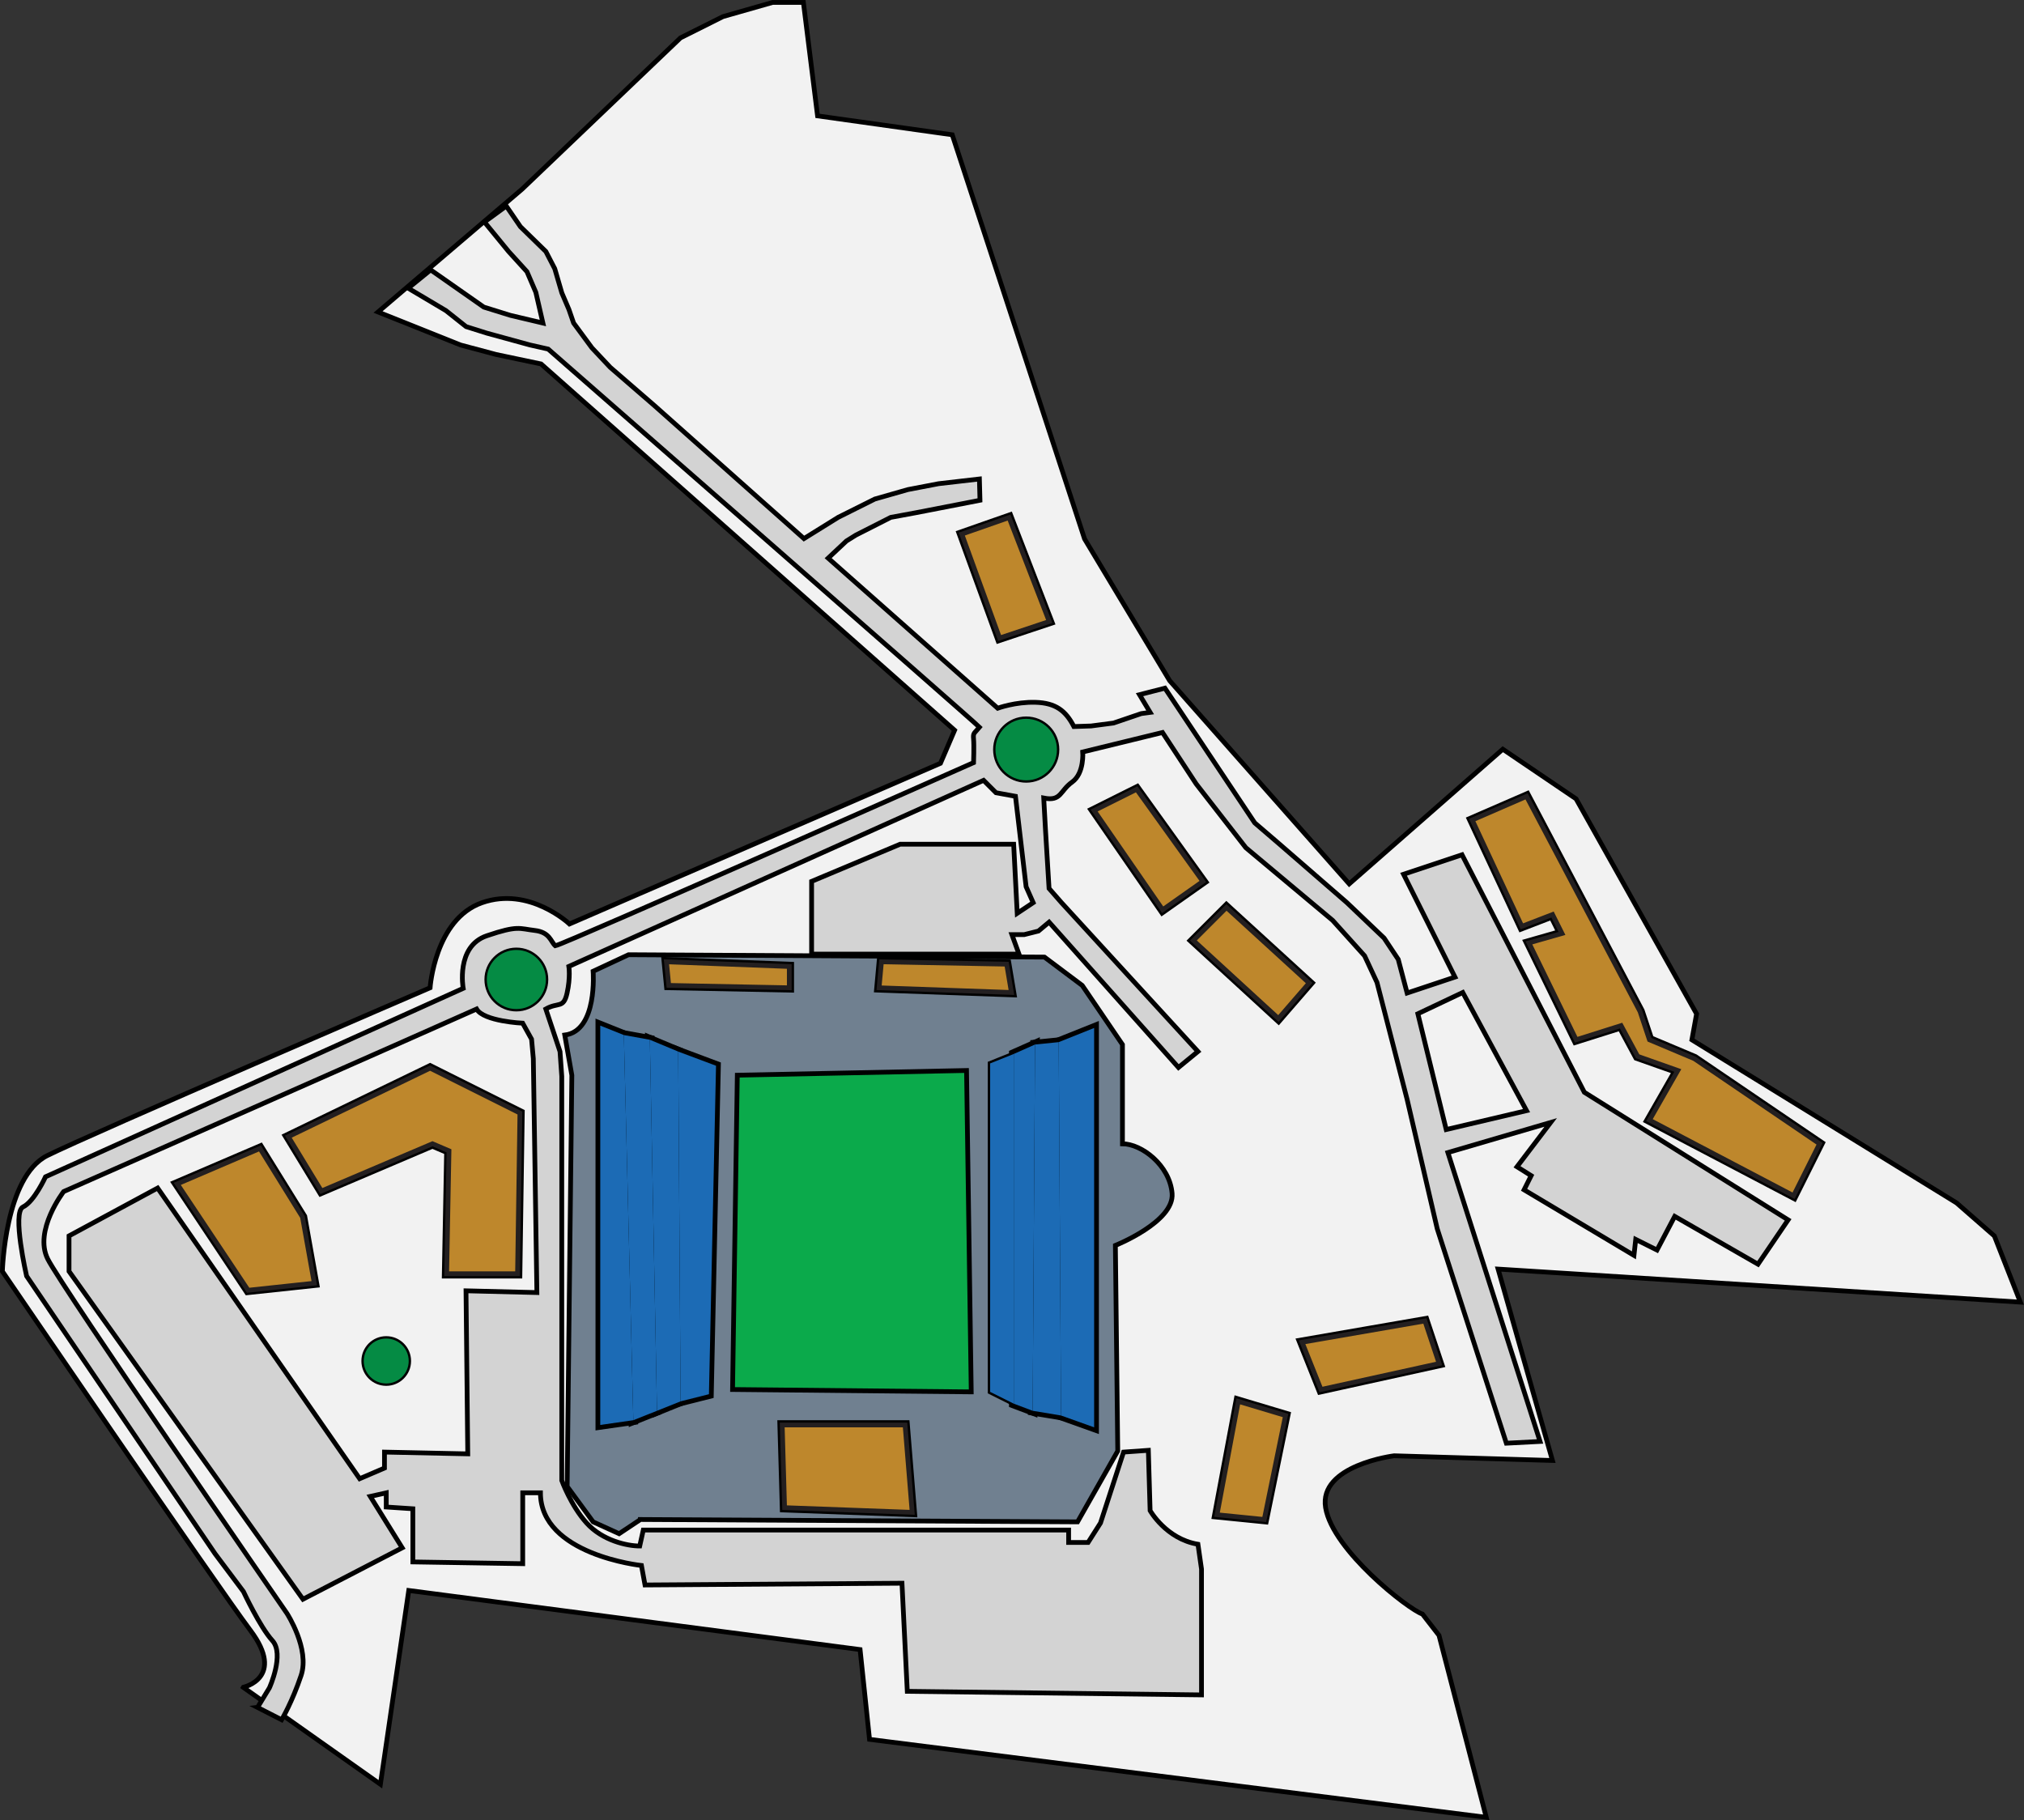 <?xml version="1.0" encoding="UTF-8"?>
<svg id="Layer_1" data-name="Layer 1" xmlns="http://www.w3.org/2000/svg" viewBox="0 0 426.04 383.1">
  <rect x="0" y="0" width="426.04" height="383.1" fill="#333333" stroke="none"/>
  <path id="Outline" d="M51.24,355.15s8.95-1.99,1.49-11.94S.5,267.61.5,267.61c0,0,.5-19.9,9.45-24.37s80.58-35.32,80.58-35.32c0,0,.99-14.42,10.94-17.91s18.4,4.48,18.4,4.48l78.09-33.82,2.98-6.96-87.05-77.1-9.45-1.99-7.46-1.99-17.41-6.96,30.34-25.87,33.33-31.83,8.95-4.48,10.45-2.98h6.47l2.98,23.88,28.35,3.98,27.85,85.06,17.91,29.84,37.8,42.78,32.33-28.35,15.42,10.45,25.37,45.26-.99,5.47,55.71,34.32,7.96,6.96,5.47,13.93-109.93-6.96,11.44,40.29-33.33-.99s-15.92,1.99-14.42,10.94,17.41,21.39,20.39,22.38l3.48,4.48,9.95,38.3-129.82-16.41-1.99-18.9-95-12.44-5.97,40.79-28.85-20.39Z" style="fill: #f2f2f2; stroke: #000; stroke-miterlimit: 10;"/>
  <path id="RoadsOuter" d="M54.22,359.38l2.49-4.1s3.23-7.09.62-9.95-6.09-10.32-6.09-10.32l-5.97-7.96-39.67-58.45s-3.11-13.43-.75-14.55,4.73-6.34,4.73-6.34l87.92-39.67s-1.62-8.83,4.97-11.07,6.84-1.49,10.07-1.12,3.36,2.36,4.35,3.23c1.99-.37,88.04-38.55,88.04-38.55,0,0,.12-3.61,0-4.97s.12-1.12,1.24-2.49c-1.74-1.74-90.78-79.59-90.78-79.59l-3.85-.87-9.08-2.49-4.35-1.37-4.23-3.36-7.96-4.73,4.73-3.85,11.19,7.83,5.6,1.74,6.84,1.62-1.49-6.47-1.87-4.35-3.85-4.23-5.1-6.22,4.6-3.36,2.98,4.35,5.35,5.22,1.87,3.61,1.49,5.1,1.49,3.48.99,2.86,3.85,5.22,3.85,4.1,9.33,8.08,31.46,27.98,7.21-4.48,7.71-3.85,6.96-1.99,6.47-1.24,8.58-.99.12,4.48-13.43,2.61-5.35.99-7.34,3.73-1.99,1.24-3.85,3.61,35.69,31.59s3.73-1.37,7.96-1.24,6.34,1.74,8.08,5.1l3.61-.12,4.73-.62,5.84-1.99,1.87-.25-2.24-3.73,5.35-1.37,18.9,28.35,5.22,4.48,14.18,12.31,7.83,7.46,2.98,4.48,1.87,7.09,10.07-3.36-10.82-21.64,12.31-4.1,25.74,49.99,42.9,26.86-6.34,9.33-17.53-10.07-3.73,7.09-4.48-2.24-.37,3.36-23.13-13.8,1.49-2.98-2.98-1.87,7.09-9.33-21.64,6.34,19.4,60.81-7.09.37-14.55-45.14-6.34-27.23-6.34-24.62-2.61-5.6-6.72-7.46-18.28-15.3-10.45-13.43-7.09-10.82-16.79,4.1s.37,4.48-2.24,6.34-2.24,4.1-5.97,3.36l.37,6.72.75,12.31,2.61,2.98,28.73,31.34-4.1,3.36-27.23-30.59-2.24,1.87-2.98.75h-2.61l1.49,4.1h-43.65v-15.3l18.65-7.83h23.88l.75,14.55,3.36-2.24-1.49-3.36-2.24-19.03-4.1-.75-2.61-2.61-87.3,39.17s.37,2.24-.37,5.6-1.87,1.87-4.48,3.36l1.87,5.6,1.12,3.36.37,5.22v85.06s1.87,5.22,5.22,8.95,8.58,4.85,11.19,4.85l.75-3.36h89.53v2.61h4.1l2.61-4.1,4.85-14.92,5.22-.37.37,12.68s3.36,5.97,10.07,7.09l.75,5.22v26.49l-61.93-.75-1.12-22.76-54.09.37-.75-4.1s-21.26-2.24-21.26-15.3h-3.73v14.92l-23.13-.37v-11.19l-5.6-.37v-2.98l-3.36.75,6.72,10.82-20.89,10.82-49.24-69.02v-7.46l18.65-10.07,42.53,61.18,5.22-2.24v-3.36l17.53.37-.37-34.32,14.92.37-.75-49.24-.37-4.1-1.87-3.36s-8.21-.37-9.7-2.98c-4.1,1.87-86.92,38.42-86.92,38.42,0,0-6.34,8.21-3.36,14.18s50.36,74.61,50.36,74.61c0,0,4.85,7.46,2.98,13.06s-4.1,9.33-4.1,9.33l-5.1-2.61Z" style="fill: #d3d3d3; stroke: #000; stroke-miterlimit: 10;"/>
  <polygon id="RoadsInner" points="304.42 237.76 321.33 233.78 307.9 208.91 298.45 213.39 304.42 237.76" style="fill: #f2f2f2; stroke: #000; stroke-miterlimit: 10;"/>
  <path id="StadiumBoundary" d="M134.8,319.84l92.02.5,8.46-14.92-.5-43.27s12.44-4.97,11.94-10.94-6.47-10.45-10.45-10.45v-20.89l-8.46-12.44-7.96-5.97-87.54-.5-7.46,3.48s.99,12.56-5.97,13.43l1.49,8.46-.99,86.55,5.47,7.46,5.47,2.49,4.48-2.98Z" style="fill: #708090; stroke: #000; stroke-miterlimit: 10;"/>
  <polygon id="Field" points="154.2 292.48 204.44 292.98 203.45 225.33 155.2 226.32 154.2 292.48" style="fill: #0baa4b; stroke: #000; stroke-miterlimit: 10;"/>
  <g id="Bleachers">
    <g>
      <polygon points="208.42 292.98 213.39 295.46 213.39 221.85 208.42 223.84 208.42 292.98" style="fill: none; stroke: #000; stroke-miterlimit: 10;"/>
      <polygon points="213.39 295.46 217.37 296.96 217.87 219.86 213.39 221.85 213.39 295.46" style="fill: none; stroke: #000; stroke-miterlimit: 10; stroke-width: 2px;"/>
      <polygon points="223.34 297.95 222.85 219.36 217.87 219.86 217.37 296.96 223.34 297.95" style="fill: none; stroke: #000; stroke-miterlimit: 10; stroke-width: 2px;"/>
      <polygon points="230.31 300.44 230.31 216.38 222.85 219.36 223.34 297.95 230.31 300.44" style="fill: none; stroke: #000; stroke-miterlimit: 10; stroke-width: 2px;"/>
      <polygon points="149.23 293.47 150.72 224.33 142.76 221.35 143.26 294.97 149.23 293.47" style="fill: none; stroke: #000; stroke-miterlimit: 10; stroke-width: 2px;"/>
      <polygon points="136.79 218.86 138.29 296.96 143.26 294.97 142.76 221.35 136.79 218.86" style="fill: none; stroke: #000; stroke-miterlimit: 10; stroke-width: 2px;"/>
      <polygon points="131.32 217.87 133.31 298.94 138.29 296.96 136.79 218.86 131.32 217.87" style="fill: none; stroke: #000; stroke-miterlimit: 10; stroke-width: 2px;"/>
      <polygon points="126.35 215.88 126.35 299.94 133.31 298.94 131.32 217.87 126.35 215.88" style="fill: none; stroke: #000; stroke-miterlimit: 10; stroke-width: 2px;"/>
    </g>
    <g>
      <polygon points="208.42 292.98 213.39 295.46 213.39 221.85 208.42 223.84 208.42 292.98" style="fill: #1c6bb5;"/>
      <polygon points="213.39 295.46 217.37 296.96 217.87 219.86 213.39 221.85 213.39 295.46" style="fill: #1c6bb5;"/>
      <polygon points="223.34 297.95 222.85 219.36 217.87 219.86 217.37 296.96 223.34 297.95" style="fill: #1c6bb5;"/>
      <polygon points="230.31 300.44 230.31 216.38 222.85 219.36 223.34 297.95 230.31 300.44" style="fill: #1c6bb5;"/>
      <polygon points="149.23 293.47 150.72 224.33 142.76 221.35 143.26 294.97 149.23 293.47" style="fill: #1c6bb5;"/>
      <polygon points="136.79 218.86 138.29 296.96 143.26 294.97 142.76 221.35 136.79 218.86" style="fill: #1c6bb5;"/>
      <polygon points="131.32 217.87 133.31 298.94 138.29 296.96 136.79 218.86 131.32 217.87" style="fill: #1c6bb5;"/>
      <polygon points="126.35 215.88 126.35 299.94 133.31 298.94 131.32 217.87 126.35 215.88" style="fill: #1c6bb5;"/>
    </g>
  </g>
  <g id="Buildings">
    <g>
      <polygon points="164.65 299.94 165.15 317.35 192.01 318.34 190.51 299.94 164.65 299.94" style="fill: none; stroke: #000; stroke-miterlimit: 10; stroke-width: 2px;"/>
      <polygon points="140.77 207.42 166.14 207.92 166.14 203.44 140.28 202.45 140.77 207.42" style="fill: none; stroke: #000; stroke-miterlimit: 10; stroke-width: 2px;"/>
      <polygon points="185.04 207.92 212.9 208.91 211.9 202.95 185.54 202.45 185.04 207.92" style="fill: none; stroke: #000; stroke-miterlimit: 10; stroke-width: 2px;"/>
      <polygon points="52.23 271.59 66.16 270.1 63.67 256.17 54.72 241.74 37.31 249.2 52.23 271.59" style="fill: none; stroke: #000; stroke-miterlimit: 10; stroke-width: 2px;"/>
      <polygon points="67.65 250.7 91.03 240.75 94.51 242.24 94.02 268.11 108.94 268.11 109.44 234.28 90.53 224.83 60.69 239.26 67.65 250.7" style="fill: none; stroke: #000; stroke-miterlimit: 10; stroke-width: 2px;"/>
      <polygon points="210.41 134.3 220.86 130.82 212.4 108.94 202.45 112.42 210.41 134.3" style="fill: none; stroke: #000; stroke-miterlimit: 10; stroke-width: 2px;"/>
      <polygon points="230.31 170.61 239.26 166.14 253.19 185.54 244.73 191.5 230.31 170.61" style="fill: none; stroke: #000; stroke-miterlimit: 10; stroke-width: 2px;"/>
      <polygon points="251.2 197.97 258.16 191.01 275.57 206.92 269.1 214.39 251.2 197.97" style="fill: none; stroke: #000; stroke-miterlimit: 10; stroke-width: 2px;"/>
      <polygon points="274.08 282.53 299.94 278.05 302.93 287.01 278.06 292.48 274.08 282.53" style="fill: none; stroke: #000; stroke-miterlimit: 10; stroke-width: 2px;"/>
      <polygon points="270.6 297.95 266.12 319.84 256.17 318.84 260.65 294.97 270.6 297.95" style="fill: none; stroke: #000; stroke-miterlimit: 10; stroke-width: 2px;"/>
      <polygon points="383.01 240.75 377.54 251.69 347.2 235.77 353.17 225.33 344.71 222.34 341.23 215.88 331.78 218.86 321.83 198.47 328.79 196.48 326.8 192.5 320.34 194.99 309.89 172.6 321.33 167.63 345.21 212.89 347.2 218.86 356.65 222.84 383.01 240.75" style="fill: none; stroke: #000; stroke-miterlimit: 10; stroke-width: 2px;"/>
    </g>
    <g>
      <polygon points="164.65 299.94 165.15 317.35 192.01 318.34 190.51 299.94 164.65 299.94" style="fill: #be872c;"/>
      <polygon points="140.77 207.42 166.14 207.92 166.14 203.44 140.28 202.45 140.77 207.42" style="fill: #be872c;"/>
      <polygon points="185.04 207.92 212.9 208.91 211.9 202.95 185.54 202.45 185.04 207.92" style="fill: #be872c;"/>
      <polygon points="52.23 271.59 66.16 270.1 63.67 256.17 54.72 241.74 37.31 249.2 52.23 271.59" style="fill: #be872c;"/>
      <polygon points="67.65 250.7 91.03 240.75 94.51 242.24 94.02 268.11 108.94 268.11 109.44 234.28 90.53 224.83 60.69 239.26 67.65 250.7" style="fill: #be872c;"/>
      <polygon points="210.41 134.3 220.86 130.82 212.4 108.94 202.45 112.42 210.41 134.3" style="fill: #be872c;"/>
      <polygon points="230.31 170.61 239.26 166.14 253.19 185.54 244.73 191.5 230.31 170.61" style="fill: #be872c;"/>
      <polygon points="251.2 197.97 258.16 191.01 275.57 206.92 269.1 214.39 251.2 197.97" style="fill: #be872c;"/>
      <polygon points="274.08 282.53 299.94 278.05 302.93 287.01 278.06 292.48 274.08 282.53" style="fill: #be872c;"/>
      <polygon points="270.6 297.95 266.12 319.84 256.17 318.84 260.65 294.97 270.6 297.95" style="fill: #be872c;"/>
      <polygon points="383.01 240.75 377.54 251.69 347.2 235.77 353.17 225.33 344.71 222.34 341.23 215.88 331.78 218.86 321.83 198.47 328.79 196.48 326.8 192.5 320.34 194.99 309.89 172.6 321.33 167.63 345.21 212.89 347.2 218.86 356.65 222.84 383.01 240.75" style="fill: #be872c;"/>
    </g>
    <g>
      <polygon points="164.65 299.94 165.15 317.35 192.01 318.34 190.51 299.94 164.65 299.94" style="fill: none; stroke: #231f20; stroke-miterlimit: 10;"/>
      <polygon points="140.77 207.42 166.14 207.92 166.14 203.44 140.28 202.45 140.77 207.42" style="fill: none; stroke: #231f20; stroke-miterlimit: 10;"/>
      <polygon points="185.04 207.92 212.9 208.91 211.9 202.95 185.54 202.45 185.04 207.92" style="fill: none; stroke: #231f20; stroke-miterlimit: 10;"/>
      <polygon points="52.23 271.59 66.16 270.1 63.67 256.17 54.72 241.74 37.31 249.2 52.23 271.59" style="fill: none; stroke: #231f20; stroke-miterlimit: 10;"/>
      <polygon points="67.65 250.7 91.03 240.75 94.51 242.24 94.02 268.11 108.94 268.11 109.44 234.28 90.53 224.83 60.69 239.26 67.65 250.7" style="fill: none; stroke: #231f20; stroke-miterlimit: 10;"/>
      <polygon points="210.41 134.3 220.86 130.82 212.4 108.94 202.45 112.42 210.41 134.3" style="fill: none; stroke: #231f20; stroke-miterlimit: 10;"/>
      <polygon points="230.31 170.61 239.26 166.14 253.19 185.54 244.73 191.5 230.31 170.61" style="fill: none; stroke: #231f20; stroke-miterlimit: 10;"/>
      <polygon points="251.2 197.97 258.16 191.01 275.57 206.92 269.1 214.39 251.2 197.97" style="fill: none; stroke: #231f20; stroke-miterlimit: 10;"/>
      <polygon points="274.08 282.53 299.94 278.05 302.93 287.01 278.06 292.48 274.08 282.53" style="fill: none; stroke: #231f20; stroke-miterlimit: 10;"/>
      <polygon points="270.6 297.95 266.12 319.84 256.17 318.84 260.65 294.97 270.6 297.95" style="fill: none; stroke: #231f20; stroke-miterlimit: 10;"/>
      <polygon points="383.01 240.75 377.54 251.69 347.2 235.77 353.17 225.33 344.71 222.34 341.23 215.88 331.78 218.86 321.83 198.47 328.79 196.48 326.8 192.5 320.34 194.99 309.89 172.6 321.33 167.63 345.21 212.89 347.2 218.86 356.65 222.84 383.01 240.75" style="fill: none; stroke: #231f20; stroke-miterlimit: 10;"/>
    </g>
  </g>
  <g id="GreenRoundabouts">
    <g>
      <circle cx="108.69" cy="206.18" r="6.22" style="fill: none; stroke: #000; stroke-miterlimit: 10;"/>
      <circle cx="216.01" cy="157.78" r="6.47" style="fill: none; stroke: #000; stroke-miterlimit: 10;"/>
      <circle cx="81.3" cy="286.48" r="4.73" style="fill: none; stroke: #000; stroke-miterlimit: 10;"/>
    </g>
    <g>
      <circle cx="108.69" cy="206.18" r="6.22" style="fill: #058b44;"/>
      <circle cx="216.01" cy="157.78" r="6.47" style="fill: #058b44;"/>
      <circle cx="81.3" cy="286.48" r="4.73" style="fill: #058b44;"/>
    </g>
  </g>
</svg>